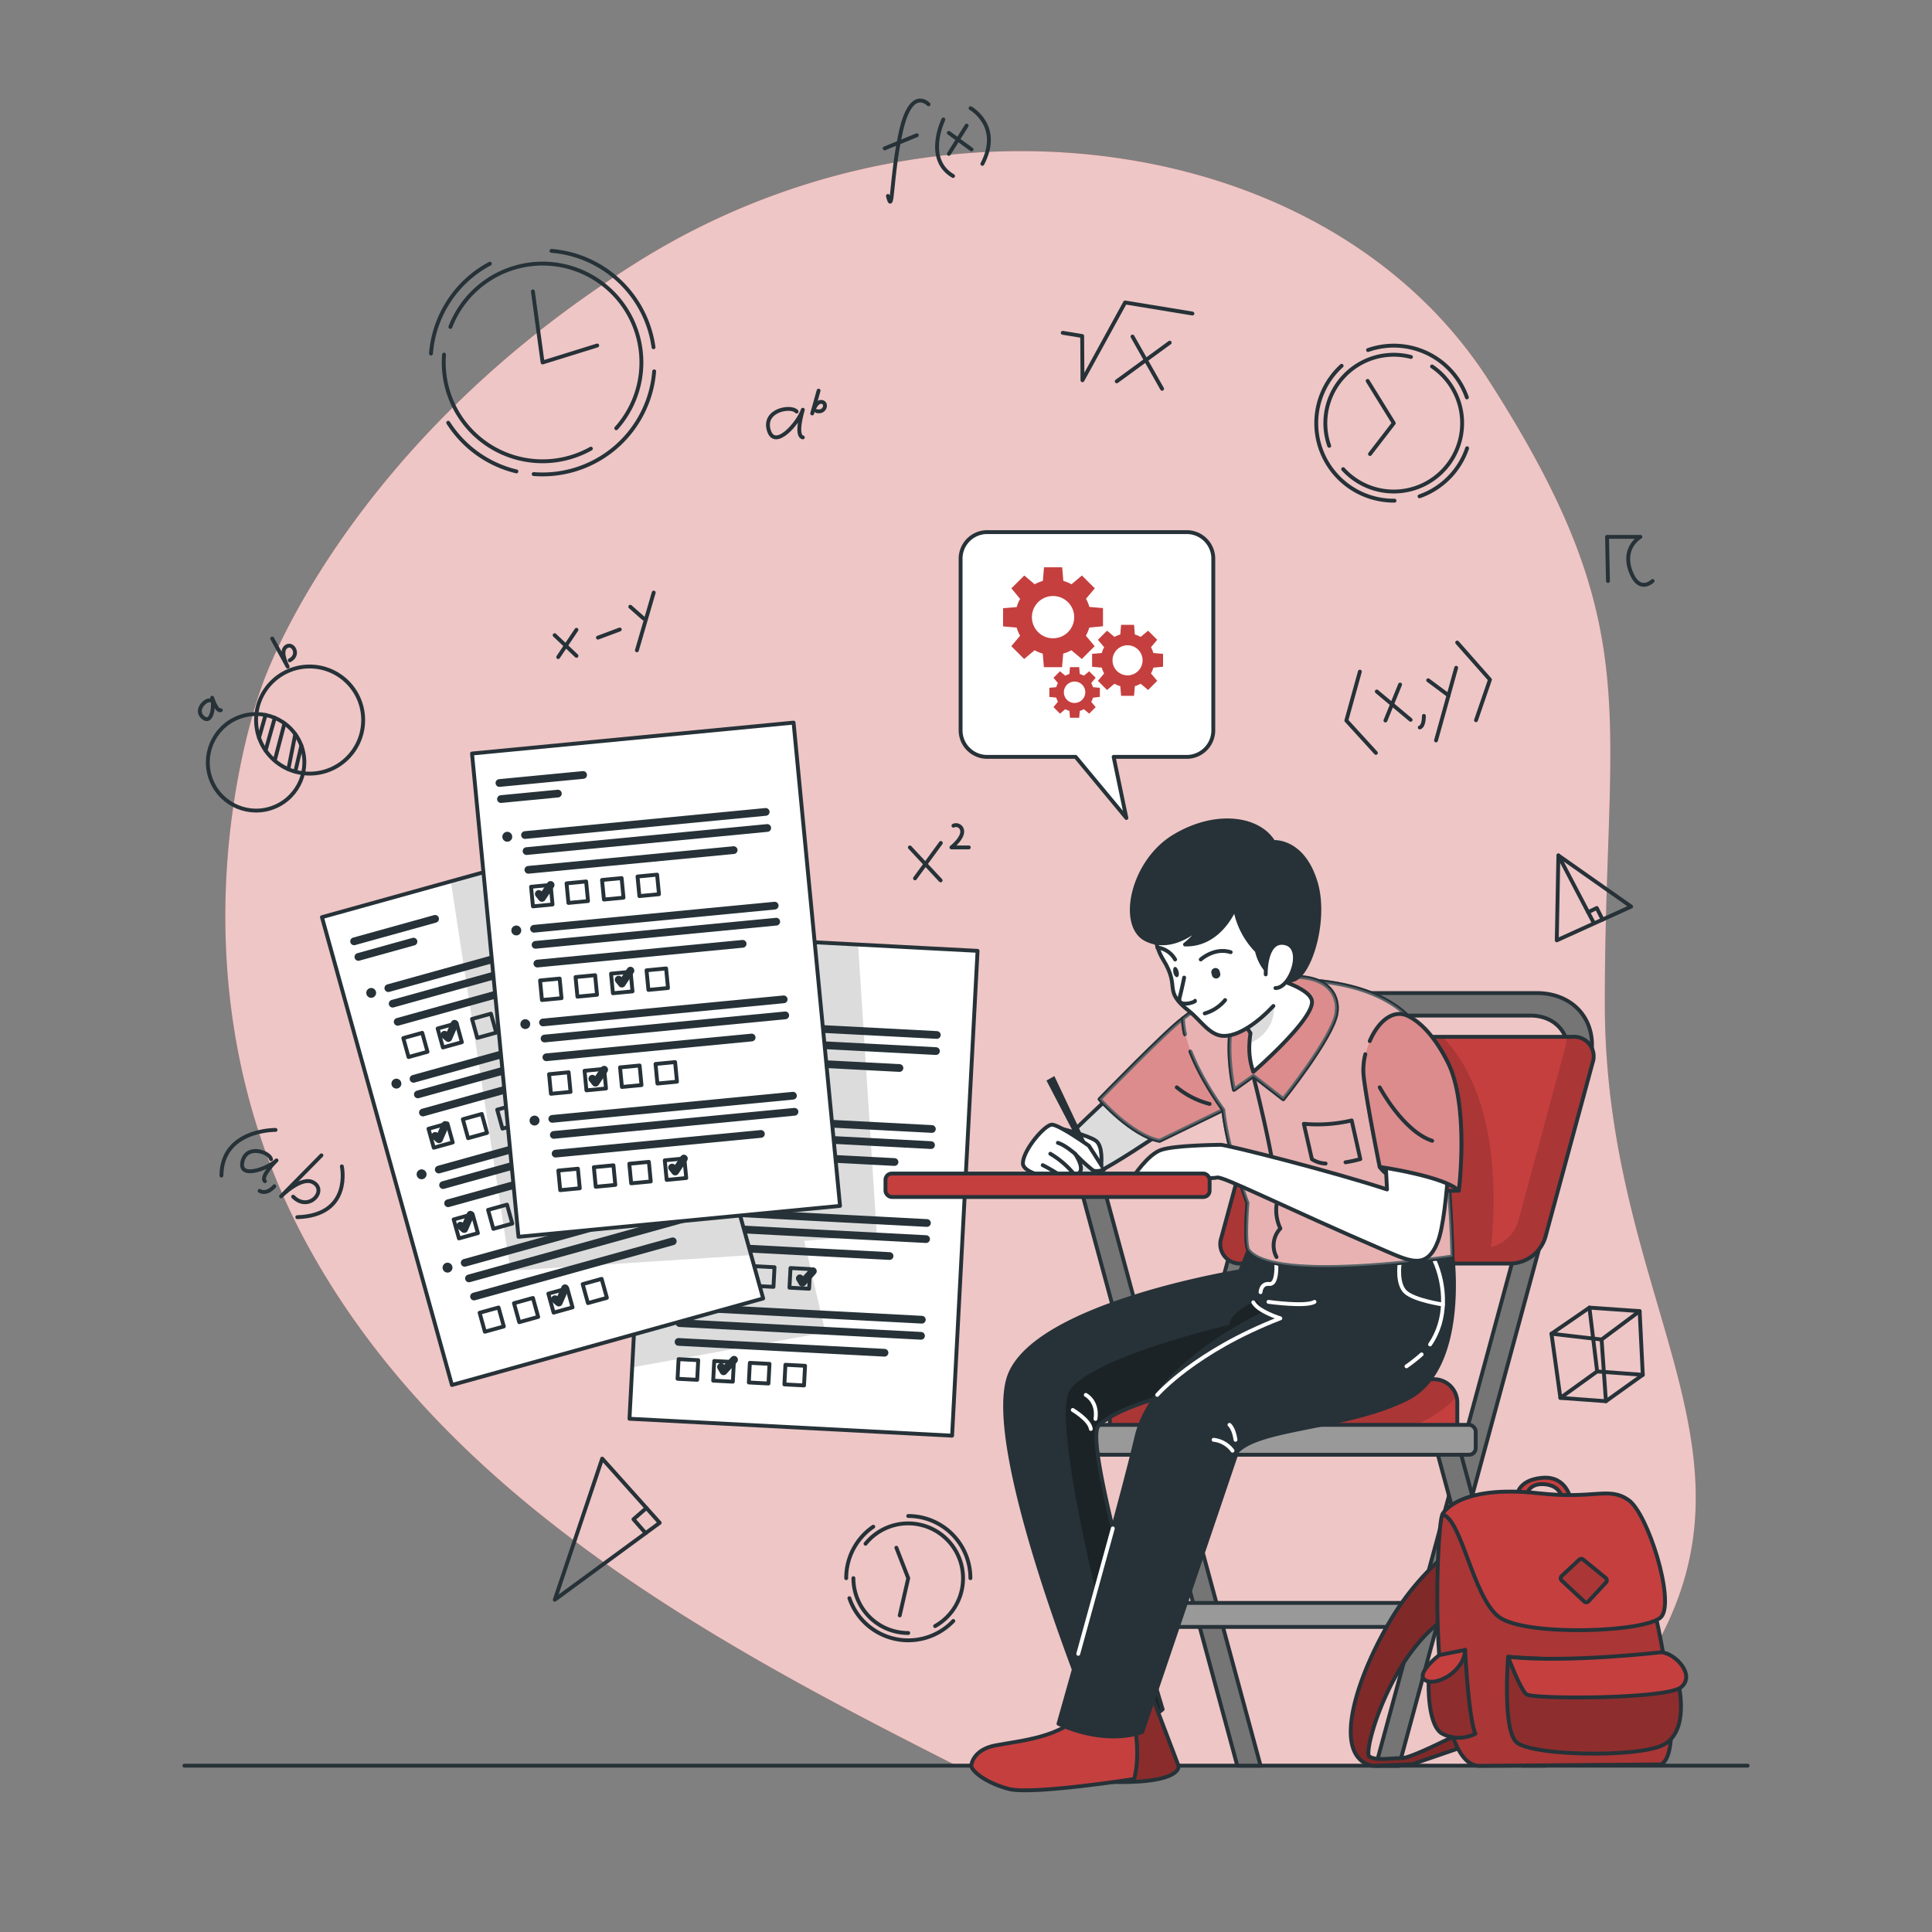 <svg xmlns="http://www.w3.org/2000/svg" xmlns:xlink="http://www.w3.org/1999/xlink" id="layer-1" viewBox="0 0 500 500"><rect x="0" y="0" width="500" height="500" fill="#808080" stroke="none"/><defs><clipPath id="freepik--clip-path--inject-23"><polygon points="252.99 246.08 246.4 371.55 162.91 367.17 163.61 353.87 169.5 241.69 222.07 244.45 252.99 246.08" style="fill:none"></polygon></clipPath><clipPath id="freepik--clip-path-2--inject-23"><polygon points="197.51 336.04 116.96 358.43 83.32 237.36 116.67 228.09 163.87 214.98 194.39 324.82 197.51 336.04" style="fill:none"></polygon></clipPath><clipPath id="freepik--clip-path-3--inject-23"><path d="M412.16,275.05l-12.24,45.18A9.63,9.63,0,0,1,391.1,327H321.26a5.06,5.06,0,0,1-5.16-6.75l12.25-45.18a9.64,9.64,0,0,1,8.82-6.75H407a5.08,5.08,0,0,1,5.43,4.71A5.15,5.15,0,0,1,412.16,275.05Z" style="fill:none"></path></clipPath><clipPath id="freepik--clip-path-4--inject-23"><path d="M377.15,363v8.24H287.23V363a6.06,6.06,0,0,1,6.06-6.06h77.79a6.05,6.05,0,0,1,6.07,6.06Z" style="fill:none"></path></clipPath><clipPath id="freepik--clip-path-5--inject-23"><path d="M284.31,369c-4.31,4.39,16.58,73.37,16.58,73.37-2.28,2-5.64,2.92-8.82,3.34a40.55,40.55,0,0,1-8.81.13s-29.94-72.62-21.7-90.64S320.93,329,320.93,329l2.18-5.4,26.45-3.72,4.37,32.39s-4.34.42-10.87,1.26C325.55,355.75,292.23,361,284.31,369Z" style="fill:none"></path></clipPath><clipPath id="freepik--clip-path-6--inject-23"><path d="M269.51,303.71c-4.39-.75,26.86-28.15,26.86-28.15l15.07,10.14s-25.64,18.06-29.67,18.55S269.51,303.71,269.51,303.71Z" style="fill:none"></path></clipPath><clipPath id="freepik--clip-path-7--inject-23"><path d="M296.67,435.09,305,457s1.38,5.63-23.74,3.85l-13.84-1.18Z" style="fill:none"></path></clipPath><clipPath id="freepik--clip-path-8--inject-23"><path d="M324.36,277.39a18.39,18.39,0,0,1-1-7.43,21.83,21.83,0,0,1,.27-2.55l-1.69-2.68-2.17-3.45,2.51-10s16,3.08,17.2,7.54S324.36,277.39,324.36,277.39Z" style="fill:none"></path></clipPath><clipPath id="freepik--clip-path-9--inject-23"><path d="M381.24,397a68.31,68.31,0,0,0-21.19,22c-8.81,14.7-15.79,35.38-4.95,38l10.31-.39,19.84-6.81-2.08-4S365.8,455,362.83,455s-6.84.74-8.47-.45,5.71-27.92,21.42-36.83S381.24,397,381.24,397Z" style="fill:none"></path></clipPath><clipPath id="freepik--clip-path-10--inject-23"><path d="M382.87,457c-13.81,0-11.19-61.93-9.6-65s41.66-4.6,45.61-3.3,19.79,63,11.05,67.93Z" style="fill:none"></path></clipPath><clipPath id="freepik--clip-path-11--inject-23"><path d="M409.69,403.58l5.88,4.8a.8.8,0,0,1,.09,1.13h0l-4.58,4.94a.78.78,0,0,1-1.1,0h0L404.13,409a.79.79,0,0,1,0-1.1l0,0,4.53-4.21A.78.78,0,0,1,409.69,403.58Z" style="fill:none"></path></clipPath><clipPath id="freepik--clip-path-12--inject-23"><path d="M390.3,428.79s26.58,2.19,39.63-1.19a11.21,11.21,0,0,1,3.73,5.35c1.19,3.56,3.67,15.74-3.73,18.86s-34,2.52-37.55-1S390.3,428.79,390.3,428.79Z" style="fill:none"></path></clipPath><clipPath id="freepik--clip-path-13--inject-23"><path d="M379.16,427s.89,17.67,2.67,21.68a9.25,9.25,0,0,1-8.56,0c-4.5-2.38-3.76-17.6-2.87-17.56S379.16,427,379.16,427Z" style="fill:none"></path></clipPath></defs><g id="freepik--background-simple--inject-23"><path d="M415.33,259.88c-.05-76.49,11.45-96.74-30-161.36s-143.06-78.93-219.9-31-97.5,109.57-97.5,109.57-27.88,72,11.3,144.5c35.83,66.32,106.39,104,167.59,135H403.31a110.3,110.3,0,0,0,23.92-28.3C459.1,374.66,415.39,336.37,415.33,259.88Z" style="fill:#C53F3F"></path><path d="M415.33,259.88c-.05-76.49,11.45-96.74-30-161.36s-143.06-78.93-219.9-31-97.5,109.57-97.5,109.57-27.88,72,11.3,144.5c35.83,66.32,106.39,104,167.59,135H403.31a110.3,110.3,0,0,0,23.92-28.3C459.1,374.66,415.39,336.37,415.33,259.88Z" style="fill:#fff;opacity:0.7;isolation:isolate"></path></g><g id="freepik--Clocks--inject-23"><path d="M229.79,50.72c1.35,5.35.69-4.5,3.34-16.56S240.31,27,240.31,27" style="fill:none;stroke:#263238;stroke-linecap:round;stroke-linejoin:round"></path><line x1="228.96" y1="38.4" x2="237.27" y2="35" style="fill:none;stroke:#263238;stroke-linecap:round;stroke-linejoin:round"></line><path d="M244.14,30.92s-5,10.26,2.51,14.63" style="fill:none;stroke:#263238;stroke-linecap:round;stroke-linejoin:round"></path><path d="M251.18,28s8.19,4.55,3.06,14.41" style="fill:none;stroke:#263238;stroke-linecap:round;stroke-linejoin:round"></path><line x1="245.56" y1="34.39" x2="251.43" y2="38.68" style="fill:none;stroke:#263238;stroke-linecap:round;stroke-linejoin:round"></line><line x1="250.17" y1="32.51" x2="245.57" y2="39.82" style="fill:none;stroke:#263238;stroke-linecap:round;stroke-linejoin:round"></line><path d="M71.31,292.42s-13.93-.2-14,11.82" style="fill:none;stroke:#263238;stroke-linecap:round;stroke-linejoin:round"></path><path d="M70.15,300c-.29-1.77-6.35-4-7.4.62s6.48,1.85,8.81-.31c0,0-4.32,4.2-3,5.38" style="fill:none;stroke:#263238;stroke-linecap:round;stroke-linejoin:round"></path><path d="M71,307s-1.83,2.29-3.81,1.2" style="fill:none;stroke:#263238;stroke-linecap:round;stroke-linejoin:round"></path><path d="M83.19,299,72.74,309.61S78,304.28,81.05,306c3.8,2.08-1.13,7.78-5.19,3.7" style="fill:none;stroke:#263238;stroke-linecap:round;stroke-linejoin:round"></path><path d="M88.47,301.86S91.24,314.55,76.94,315" style="fill:none;stroke:#263238;stroke-linecap:round;stroke-linejoin:round"></path><polyline points="275.03 86.13 280.07 86.96 280.14 98.41 291.18 78.28 308.6 81.14" style="fill:none;stroke:#263238;stroke-linecap:round;stroke-linejoin:round"></polyline><line x1="293.09" y1="87.1" x2="300.75" y2="100.62" style="fill:none;stroke:#263238;stroke-linecap:round;stroke-linejoin:round"></line><line x1="302.72" y1="88.68" x2="289.01" y2="98.69" style="fill:none;stroke:#263238;stroke-linecap:round;stroke-linejoin:round"></line><path d="M206.16,106.51c-1.29-1.64-8.72-.47-7.21,4.79s7.65-1.75,8.82-5.26c0,0-2.05,6.71,0,7.16" style="fill:none;stroke:#263238;stroke-linecap:round;stroke-linejoin:round"></path><path d="M211.85,101.1l-1.66,5.9s.83-3,2.29-3c1.79,0,1.14,3-1.15,2.38" style="fill:none;stroke:#263238;stroke-linecap:round;stroke-linejoin:round"></path><polyline points="351.93 173.82 348.43 186.47 356.08 194.85" style="fill:none;stroke:#263238;stroke-linecap:round;stroke-linejoin:round"></polyline><line x1="356.31" y1="178.96" x2="365.07" y2="186.29" style="fill:none;stroke:#263238;stroke-linecap:round;stroke-linejoin:round"></line><line x1="362.34" y1="177.16" x2="358.55" y2="186.47" style="fill:none;stroke:#263238;stroke-linecap:round;stroke-linejoin:round"></line><path d="M368.5,185.27s.08,2.64-1.06,3" style="fill:none;stroke:#263238;stroke-linecap:round;stroke-linejoin:round"></path><line x1="369.61" y1="176.05" x2="374.9" y2="179.98" style="fill:none;stroke:#263238;stroke-linecap:round;stroke-linejoin:round"></line><line x1="376.86" y1="172.82" x2="371.64" y2="191.62" style="fill:none;stroke:#263238;stroke-linecap:round;stroke-linejoin:round"></line><polyline points="377.12 166.29 385.6 175.89 381.99 186.39" style="fill:none;stroke:#263238;stroke-linecap:round;stroke-linejoin:round"></polyline><polygon points="143.58 414.01 155.85 377.49 170.73 394.1 143.58 414.01" style="fill:none;stroke:#263238;stroke-linecap:round;stroke-linejoin:round"></polygon><polyline points="167.08 396.77 163.94 393.18 167.29 390.28" style="fill:none;stroke:#263238;stroke-linecap:round;stroke-linejoin:round"></polyline><circle cx="66.28" cy="197.29" r="12.49" transform="translate(-70.46 40.38) rotate(-22.5)" style="fill:none;stroke:#263238;stroke-linecap:round;stroke-linejoin:round"></circle><circle cx="80.13" cy="186.35" r="13.86" style="fill:none;stroke:#263238;stroke-linecap:round;stroke-linejoin:round"></circle><line x1="68.73" y1="185.04" x2="67.04" y2="190.91" style="fill:none;stroke:#263238;stroke-linecap:round;stroke-linejoin:round"></line><line x1="71.12" y1="185.77" x2="68.73" y2="194.23" style="fill:none;stroke:#263238;stroke-linecap:round;stroke-linejoin:round"></line><line x1="73.63" y1="187.19" x2="71.12" y2="196.76" style="fill:none;stroke:#263238;stroke-linecap:round;stroke-linejoin:round"></line><line x1="76.42" y1="190" x2="74.63" y2="199.08" style="fill:none;stroke:#263238;stroke-linecap:round;stroke-linejoin:round"></line><line x1="77.99" y1="192.96" x2="76.42" y2="199.71" style="fill:none;stroke:#263238;stroke-linecap:round;stroke-linejoin:round"></line><path d="M54.33,181.28c-1.09-.33-4.08,2.51-1.76,4.42s2.91-3.18,2.34-5.13c0,0,1.17,3.67,2.23,3.23" style="fill:none;stroke:#263238;stroke-linecap:round;stroke-linejoin:round"></path><path d="M70.45,165.25l4,7.28s-2-3.64-.59-5c1.72-1.68,4,1.87,1.12,3.36" style="fill:none;stroke:#263238;stroke-linecap:round;stroke-linejoin:round"></path><line x1="143.54" y1="164.38" x2="149.19" y2="169.73" style="fill:none;stroke:#263238;stroke-linecap:round;stroke-linejoin:round"></line><line x1="149.19" y1="162.99" x2="144.46" y2="170.05" style="fill:none;stroke:#263238;stroke-linecap:round;stroke-linejoin:round"></line><line x1="154.75" y1="165.02" x2="160.4" y2="162.91" style="fill:none;stroke:#263238;stroke-linecap:round;stroke-linejoin:round"></line><line x1="163.11" y1="157.02" x2="166.55" y2="160.06" style="fill:none;stroke:#263238;stroke-linecap:round;stroke-linejoin:round"></line><line x1="169.18" y1="153.36" x2="164.83" y2="168.3" style="fill:none;stroke:#263238;stroke-linecap:round;stroke-linejoin:round"></line><path d="M416.14,150.36l-.24-11.42h8.63s-4.78,2.64-2.58,8.78,5.74,2.64,5.74,2.64" style="fill:none;stroke:#263238;stroke-linecap:round;stroke-linejoin:round"></path><polygon points="401.52 345.17 411.34 338.41 424.34 339.32 425.15 355.8 415.61 362.63 403.83 361.77 401.52 345.17" style="fill:none;stroke:#263238;stroke-linecap:round;stroke-linejoin:round"></polygon><polyline points="403.83 361.77 413.33 354.93 425.15 355.8" style="fill:none;stroke:#263238;stroke-linecap:round;stroke-linejoin:round"></polyline><line x1="413.34" y1="354.93" x2="411.34" y2="338.41" style="fill:none;stroke:#263238;stroke-linecap:round;stroke-linejoin:round"></line><polyline points="401.52 345.17 414.49 346.67 424.34 339.32" style="fill:none;stroke:#263238;stroke-linecap:round;stroke-linejoin:round"></polyline><line x1="414.49" y1="346.67" x2="415.61" y2="362.63" style="fill:none;stroke:#263238;stroke-linecap:round;stroke-linejoin:round"></line><polygon points="403.31 221.39 402.89 243.36 422.14 234.62 403.31 221.39" style="fill:none;stroke:#263238;stroke-linecap:round;stroke-linejoin:round"></polygon><line x1="403.31" y1="221.39" x2="412.48" y2="238.88" style="fill:none;stroke:#263238;stroke-linecap:round;stroke-linejoin:round"></line><polyline points="411.01 236.07 413.24 234.99 414.74 237.98" style="fill:none;stroke:#263238;stroke-linecap:round;stroke-linejoin:round"></polyline><line x1="235.47" y1="219.31" x2="243.43" y2="227.84" style="fill:none;stroke:#263238;stroke-linecap:round;stroke-linejoin:round"></line><line x1="243.49" y1="218.16" x2="236.8" y2="227.32" style="fill:none;stroke:#263238;stroke-linecap:round;stroke-linejoin:round"></line><path d="M246.75,213.69a1.59,1.59,0,0,1,2.11.77,1.64,1.64,0,0,1,.13.43c.39,1.92-2.76,4.42-2.76,4.42h4.49" style="fill:none;stroke:#263238;stroke-linecap:round;stroke-linejoin:round"></path><path d="M111.54,91.5a28.92,28.92,0,0,1,15.24-23.26" style="fill:none;stroke:#263238;stroke-linecap:round;stroke-linejoin:round"></path><path d="M133.65,122A28.92,28.92,0,0,1,116,109.41" style="fill:none;stroke:#263238;stroke-linecap:round;stroke-linejoin:round"></path><path d="M169.3,96.11a29,29,0,0,1-31.19,26.58" style="fill:none;stroke:#263238;stroke-linecap:round;stroke-linejoin:round"></path><path d="M142.72,64.93a29,29,0,0,1,26.41,24.94" style="fill:none;stroke:#263238;stroke-linecap:round;stroke-linejoin:round"></path><path d="M152.92,116.11a25.57,25.57,0,0,1-38-24.34" style="fill:none;stroke:#263238;stroke-linecap:round;stroke-linejoin:round"></path><path d="M116.56,84.61a25.57,25.57,0,1,1,42.93,26.22" style="fill:none;stroke:#263238;stroke-linecap:round;stroke-linejoin:round"></path><polyline points="137.91 75.41 140.42 93.81 154.56 89.41" style="fill:none;stroke:#263238;stroke-linecap:round;stroke-linejoin:round"></polyline><path d="M360.9,129.57a20.06,20.06,0,0,1-13.69-34.9" style="fill:none;stroke:#263238;stroke-linecap:round;stroke-linejoin:round"></path><path d="M379.69,116a20,20,0,0,1-12.32,12.45" style="fill:none;stroke:#263238;stroke-linecap:round;stroke-linejoin:round"></path><path d="M354.05,90.59a20.06,20.06,0,0,1,25.58,12.26" style="fill:none;stroke:#263238;stroke-linecap:round;stroke-linejoin:round"></path><path d="M370.61,94.84a17.7,17.7,0,1,1-23,26.58" style="fill:none;stroke:#263238;stroke-linecap:round;stroke-linejoin:round"></path><path d="M344,115.38a17.7,17.7,0,0,1,21.15-23" style="fill:none;stroke:#263238;stroke-linecap:round;stroke-linejoin:round"></path><polyline points="353.95 98.58 360.71 109.51 354.55 117.5" style="fill:none;stroke:#263238;stroke-linecap:round;stroke-linejoin:round"></polyline><path d="M219,408.43a16.06,16.06,0,0,1,7-13.32" style="fill:none;stroke:#263238;stroke-linecap:round;stroke-linejoin:round"></path><path d="M246.71,419.51a16.09,16.09,0,0,1-26.89-5.9" style="fill:none;stroke:#263238;stroke-linecap:round;stroke-linejoin:round"></path><path d="M235.05,392.34a16.09,16.09,0,0,1,16.09,16.09" style="fill:none;stroke:#263238;stroke-linecap:round;stroke-linejoin:round"></path><path d="M235.05,422.62a14.19,14.19,0,0,1-14.19-14.19h0" style="fill:none;stroke:#263238;stroke-linecap:round;stroke-linejoin:round"></path><path d="M224,399.52a14.2,14.2,0,1,1,18,21.31" style="fill:none;stroke:#263238;stroke-linecap:round;stroke-linejoin:round"></path><polyline points="232.85 418.07 235.05 408.43 231.98 400.55" style="fill:none;stroke:#263238;stroke-linecap:round;stroke-linejoin:round"></polyline><line x1="47.71" y1="456.95" x2="452.29" y2="456.95" style="fill:none;stroke:#263238;stroke-linecap:round;stroke-linejoin:round"></line></g><g id="freepik--exam-sheets--inject-23"><polygon points="252.99 246.08 246.4 371.55 162.91 367.17 163.61 353.87 169.5 241.69 222.07 244.45 252.99 246.08" style="fill:#fff"></polygon><g style="clip-path:url(#freepik--clip-path--inject-23)"><polygon points="226.93 319.59 208.12 321.14 213.61 344.83 163.61 353.87 169.5 241.69 222.07 244.45 226.93 319.59" style="fill-opacity:0.7;opacity:0.2;isolation:isolate"></polygon></g><polygon points="252.99 246.08 246.4 371.55 162.91 367.17 163.61 353.87 169.5 241.69 222.07 244.45 252.99 246.08" style="fill:none;stroke:#263238;stroke-linecap:round;stroke-linejoin:round"></polygon><line x1="175.39" y1="250.27" x2="197.12" y2="251.41" style="fill:none;stroke:#263238;stroke-linecap:round;stroke-linejoin:round;stroke-width:2px"></line><line x1="175.17" y1="254.44" x2="189.95" y2="255.22" style="fill:none;stroke:#263238;stroke-linecap:round;stroke-linejoin:round;stroke-width:2px"></line><line x1="179.95" y1="264.57" x2="242.45" y2="267.85" style="fill:none;stroke:#263238;stroke-linecap:round;stroke-linejoin:round;stroke-width:2px"></line><line x1="179.73" y1="268.74" x2="242.23" y2="272.02" style="fill:none;stroke:#263238;stroke-linecap:round;stroke-linejoin:round;stroke-width:2px"></line><line x1="179.48" y1="273.61" x2="232.78" y2="276.4" style="fill:none;stroke:#263238;stroke-linecap:round;stroke-linejoin:round;stroke-width:2px"></line><rect x="179.36" y="278.19" width="5.09" height="5.09" transform="translate(-107.99 447.64) rotate(-86.99)" style="fill:none;stroke:#263238;stroke-linecap:round;stroke-linejoin:round"></rect><rect x="188.58" y="278.67" width="5.09" height="5.09" transform="translate(-99.74 457.31) rotate(-86.99)" style="fill:none;stroke:#263238;stroke-linecap:round;stroke-linejoin:round"></rect><rect x="197.78" y="279.16" width="5.09" height="5.09" transform="translate(-91.51 466.96) rotate(-86.99)" style="fill:none;stroke:#263238;stroke-linecap:round;stroke-linejoin:round"></rect><rect x="206.99" y="279.64" width="5.09" height="5.09" transform="translate(-83.26 476.62) rotate(-86.99)" style="fill:none;stroke:#263238;stroke-linecap:round;stroke-linejoin:round"></rect><path d="M176.62,264.39a1.26,1.26,0,0,1-1.31,1.21h0a1.27,1.27,0,1,1,.13-2.54,1.26,1.26,0,0,1,1.2,1.32Z" style="fill:#263238"></path><line x1="178.67" y1="288.9" x2="241.17" y2="292.18" style="fill:none;stroke:#263238;stroke-linecap:round;stroke-linejoin:round;stroke-width:2px"></line><line x1="178.45" y1="293.07" x2="240.95" y2="296.35" style="fill:none;stroke:#263238;stroke-linecap:round;stroke-linejoin:round;stroke-width:2px"></line><line x1="178.2" y1="297.94" x2="231.5" y2="300.73" style="fill:none;stroke:#263238;stroke-linecap:round;stroke-linejoin:round;stroke-width:2px"></line><rect x="178.08" y="302.52" width="5.09" height="5.09" transform="translate(-133.51 469.43) rotate(-86.99)" style="fill:none;stroke:#263238;stroke-linecap:round;stroke-linejoin:round"></rect><rect x="187.29" y="303" width="5.09" height="5.09" transform="translate(-125.25 479.08) rotate(-86.99)" style="fill:none;stroke:#263238;stroke-linecap:round;stroke-linejoin:round"></rect><rect x="196.5" y="303.49" width="5.09" height="5.09" transform="translate(-117.02 488.73) rotate(-86.99)" style="fill:none;stroke:#263238;stroke-linecap:round;stroke-linejoin:round"></rect><rect x="205.71" y="303.97" width="5.09" height="5.09" transform="translate(-108.78 498.39) rotate(-86.99)" style="fill:none;stroke:#263238;stroke-linecap:round;stroke-linejoin:round"></rect><path d="M175.35,288.72a1.27,1.27,0,0,1-1.33,1.21h0a1.28,1.28,0,1,1,1.34-1.22Z" style="fill:#263238"></path><line x1="177.4" y1="313.23" x2="239.89" y2="316.51" style="fill:none;stroke:#263238;stroke-linecap:round;stroke-linejoin:round;stroke-width:2px"></line><line x1="177.18" y1="317.4" x2="239.67" y2="320.68" style="fill:none;stroke:#263238;stroke-linecap:round;stroke-linejoin:round;stroke-width:2px"></line><line x1="176.92" y1="322.26" x2="230.22" y2="325.06" style="fill:none;stroke:#263238;stroke-linecap:round;stroke-linejoin:round;stroke-width:2px"></line><rect x="176.81" y="326.84" width="5.09" height="5.09" transform="translate(-159 491.2) rotate(-86.99)" style="fill:none;stroke:#263238;stroke-linecap:round;stroke-linejoin:round"></rect><rect x="187.1" y="327.31" width="5.1" height="5.1" transform="translate(-149.26 502.8) rotate(-87.14)" style="fill:none;stroke:#263238;stroke-linecap:round;stroke-linejoin:round;stroke-width:1.001px"></rect><rect x="195.22" y="327.82" width="5.09" height="5.09" transform="translate(-142.53 510.51) rotate(-86.99)" style="fill:none;stroke:#263238;stroke-linecap:round;stroke-linejoin:round"></rect><rect x="204.44" y="328.29" width="5.09" height="5.09" transform="translate(-134.26 520.17) rotate(-86.99)" style="fill:none;stroke:#263238;stroke-linecap:round;stroke-linejoin:round"></rect><path d="M174.07,313.05a1.27,1.27,0,0,1-1.33,1.21h0a1.28,1.28,0,1,1,0-2.56h.18a1.27,1.27,0,0,1,1.21,1.33Z" style="fill:#263238"></path><line x1="176.08" y1="338.25" x2="238.57" y2="341.54" style="fill:none;stroke:#263238;stroke-linecap:round;stroke-linejoin:round;stroke-width:2px"></line><line x1="175.86" y1="342.42" x2="238.36" y2="345.71" style="fill:none;stroke:#263238;stroke-linecap:round;stroke-linejoin:round;stroke-width:2px"></line><line x1="175.61" y1="347.29" x2="228.91" y2="350.09" style="fill:none;stroke:#263238;stroke-linecap:round;stroke-linejoin:round;stroke-width:2px"></line><rect x="175.47" y="351.87" width="5.09" height="5.09" transform="translate(-185.25 513.58) rotate(-86.99)" style="fill:none;stroke:#263238;stroke-linecap:round;stroke-linejoin:round"></rect><rect x="184.71" y="352.35" width="5.09" height="5.09" transform="translate(-176.99 523.26) rotate(-86.99)" style="fill:none;stroke:#263238;stroke-linecap:round;stroke-linejoin:round"></rect><rect x="193.92" y="352.84" width="5.09" height="5.09" transform="translate(-168.74 532.91) rotate(-86.99)" style="fill:none;stroke:#263238;stroke-linecap:round;stroke-linejoin:round"></rect><rect x="203.13" y="353.33" width="5.09" height="5.09" transform="translate(-160.51 542.58) rotate(-86.99)" style="fill:none;stroke:#263238;stroke-linecap:round;stroke-linejoin:round"></rect><path d="M172.75,338.08a1.27,1.27,0,1,1-1.2-1.34,1.27,1.27,0,0,1,1.2,1.34Z" style="fill:#263238"></path><polyline points="181.23 280.17 181.89 281.31 184.6 278.32" style="fill:none;stroke:#263238;stroke-linecap:round;stroke-linejoin:round;stroke-width:2px"></polyline><polyline points="198.39 305.16 199.05 306.3 201.76 303.31" style="fill:none;stroke:#263238;stroke-linecap:round;stroke-linejoin:round;stroke-width:2px"></polyline><polyline points="207 330.84 207.66 331.98 210.37 328.98" style="fill:none;stroke:#263238;stroke-linecap:round;stroke-linejoin:round;stroke-width:2px"></polyline><polyline points="186.6 353.76 187.26 354.89 189.97 351.9" style="fill:none;stroke:#263238;stroke-linecap:round;stroke-linejoin:round;stroke-width:2px"></polyline><polygon points="197.51 336.04 116.96 358.43 83.32 237.36 116.67 228.09 163.87 214.98 194.39 324.82 197.51 336.04" style="fill:#fff"></polygon><g style="clip-path:url(#freepik--clip-path-2--inject-23)"><polygon points="194.39 324.82 132.11 328.85 116.67 228.09 163.87 214.98 194.39 324.82" style="fill-opacity:0.7;opacity:0.2;isolation:isolate"></polygon></g><polygon points="197.51 336.04 116.96 358.43 83.32 237.36 116.67 228.09 163.87 214.98 194.39 324.82 197.51 336.04" style="fill:none;stroke:#263238;stroke-linecap:round;stroke-linejoin:round"></polygon><line x1="91.64" y1="243.62" x2="112.6" y2="237.8" style="fill:none;stroke:#263238;stroke-linecap:round;stroke-linejoin:round;stroke-width:2px"></line><line x1="92.75" y1="247.65" x2="107.01" y2="243.69" style="fill:none;stroke:#263238;stroke-linecap:round;stroke-linejoin:round;stroke-width:2px"></line><line x1="100.5" y1="255.73" x2="160.8" y2="238.98" style="fill:none;stroke:#263238;stroke-linecap:round;stroke-linejoin:round;stroke-width:2px"></line><line x1="101.62" y1="259.75" x2="161.92" y2="243" style="fill:none;stroke:#263238;stroke-linecap:round;stroke-linejoin:round;stroke-width:2px"></line><line x1="102.92" y1="264.45" x2="154.35" y2="250.16" style="fill:none;stroke:#263238;stroke-linecap:round;stroke-linejoin:round;stroke-width:2px"></line><rect x="104.96" y="267.88" width="5.09" height="5.09" transform="translate(-68.48 38.66) rotate(-15.53)" style="fill:none;stroke:#263238;stroke-linecap:round;stroke-linejoin:round"></rect><rect x="113.85" y="265.4" width="5.09" height="5.09" transform="translate(-67.49 40.95) rotate(-15.53)" style="fill:none;stroke:#263238;stroke-linecap:round;stroke-linejoin:round"></rect><rect x="122.75" y="262.93" width="5.09" height="5.09" transform="translate(-66.51 43.24) rotate(-15.53)" style="fill:none;stroke:#263238;stroke-linecap:round;stroke-linejoin:round"></rect><rect x="131.62" y="260.47" width="5.09" height="5.09" transform="translate(-65.52 45.52) rotate(-15.53)" style="fill:none;stroke:#263238;stroke-linecap:round;stroke-linejoin:round"></rect><path d="M97.29,256.62a1.27,1.27,0,0,1-2.45.68,1.27,1.27,0,0,1,2.45-.68Z" style="fill:#263238"></path><line x1="107.02" y1="279.2" x2="167.32" y2="262.45" style="fill:none;stroke:#263238;stroke-linecap:round;stroke-linejoin:round;stroke-width:2px"></line><line x1="108.14" y1="283.23" x2="168.44" y2="266.47" style="fill:none;stroke:#263238;stroke-linecap:round;stroke-linejoin:round;stroke-width:2px"></line><line x1="109.45" y1="287.92" x2="160.87" y2="273.63" style="fill:none;stroke:#263238;stroke-linecap:round;stroke-linejoin:round;stroke-width:2px"></line><rect x="111.49" y="291.35" width="5.09" height="5.09" transform="translate(-74.53 41.26) rotate(-15.53)" style="fill:none;stroke:#263238;stroke-linecap:round;stroke-linejoin:round"></rect><rect x="120.37" y="288.88" width="5.09" height="5.09" transform="translate(-73.54 43.55) rotate(-15.53)" style="fill:none;stroke:#263238;stroke-linecap:round;stroke-linejoin:round"></rect><rect x="129.26" y="286.41" width="5.09" height="5.09" transform="translate(-72.55 45.84) rotate(-15.53)" style="fill:none;stroke:#263238;stroke-linecap:round;stroke-linejoin:round"></rect><rect x="138.16" y="283.93" width="5.09" height="5.09" transform="translate(-71.56 48.13) rotate(-15.53)" style="fill:none;stroke:#263238;stroke-linecap:round;stroke-linejoin:round"></rect><path d="M103.82,280.1a1.28,1.28,0,1,1-1.58-.89h0a1.27,1.27,0,0,1,1.57.88Z" style="fill:#263238"></path><line x1="113.55" y1="302.68" x2="173.84" y2="285.92" style="fill:none;stroke:#263238;stroke-linecap:round;stroke-linejoin:round;stroke-width:2px"></line><line x1="114.67" y1="306.7" x2="174.96" y2="289.95" style="fill:none;stroke:#263238;stroke-linecap:round;stroke-linejoin:round;stroke-width:2px"></line><line x1="115.97" y1="311.4" x2="167.4" y2="297.11" style="fill:none;stroke:#263238;stroke-linecap:round;stroke-linejoin:round;stroke-width:2px"></line><rect x="118" y="314.82" width="5.09" height="5.09" transform="translate(-80.57 43.86) rotate(-15.53)" style="fill:none;stroke:#263238;stroke-linecap:round;stroke-linejoin:round"></rect><rect x="126.9" y="312.35" width="5.09" height="5.09" transform="translate(-79.58 46.15) rotate(-15.53)" style="fill:none;stroke:#263238;stroke-linecap:round;stroke-linejoin:round"></rect><rect x="135.78" y="309.88" width="5.09" height="5.09" transform="translate(-78.6 48.44) rotate(-15.53)" style="fill:none;stroke:#263238;stroke-linecap:round;stroke-linejoin:round"></rect><rect x="144.67" y="307.41" width="5.09" height="5.09" transform="translate(-77.61 50.73) rotate(-15.53)" style="fill:none;stroke:#263238;stroke-linecap:round;stroke-linejoin:round"></rect><path d="M110.34,303.57a1.28,1.28,0,1,1-1.58-.89h0a1.27,1.27,0,0,1,1.57.88Z" style="fill:#263238"></path><line x1="120.26" y1="326.82" x2="180.55" y2="310.07" style="fill:none;stroke:#263238;stroke-linecap:round;stroke-linejoin:round;stroke-width:2px"></line><line x1="121.37" y1="330.85" x2="181.67" y2="314.09" style="fill:none;stroke:#263238;stroke-linecap:round;stroke-linejoin:round;stroke-width:2px"></line><line x1="122.68" y1="335.54" x2="174.11" y2="321.25" style="fill:none;stroke:#263238;stroke-linecap:round;stroke-linejoin:round;stroke-width:2px"></line><rect x="124.71" y="338.97" width="5.09" height="5.09" transform="translate(-86.79 46.54) rotate(-15.53)" style="fill:none;stroke:#263238;stroke-linecap:round;stroke-linejoin:round"></rect><rect x="133.61" y="336.5" width="5.09" height="5.09" transform="translate(-85.81 48.83) rotate(-15.53)" style="fill:none;stroke:#263238;stroke-linecap:round;stroke-linejoin:round"></rect><rect x="142.5" y="334.03" width="5.09" height="5.09" transform="translate(-84.82 51.12) rotate(-15.53)" style="fill:none;stroke:#263238;stroke-linecap:round;stroke-linejoin:round"></rect><rect x="151.38" y="331.56" width="5.09" height="5.09" transform="translate(-83.83 53.41) rotate(-15.53)" style="fill:none;stroke:#263238;stroke-linecap:round;stroke-linejoin:round"></rect><path d="M117.05,327.71a1.28,1.28,0,0,1-2.46.71,1.29,1.29,0,0,1,.88-1.59h0a1.28,1.28,0,0,1,1.57.87Z" style="fill:#263238"></path><polyline points="115.04 267.78 116.03 268.65 117.65 264.95" style="fill:none;stroke:#263238;stroke-linecap:round;stroke-linejoin:round;stroke-width:2px"></polyline><polyline points="112.63 293.97 113.62 294.84 115.23 291.14" style="fill:none;stroke:#263238;stroke-linecap:round;stroke-linejoin:round;stroke-width:2px"></polyline><polyline points="119.15 317.2 120.14 318.07 121.75 314.37" style="fill:none;stroke:#263238;stroke-linecap:round;stroke-linejoin:round;stroke-width:2px"></polyline><polyline points="143.62 336.23 144.61 337.1 146.23 333.4" style="fill:none;stroke:#263238;stroke-linecap:round;stroke-linejoin:round;stroke-width:2px"></polyline><rect x="127.98" y="190.72" width="83.6" height="125.65" transform="translate(-23.48 17.41) rotate(-5.49)" style="fill:#fff;stroke:#263238;stroke-linecap:round;stroke-linejoin:round"></rect><line x1="129.25" y1="202.64" x2="150.91" y2="200.56" style="fill:none;stroke:#263238;stroke-linecap:round;stroke-linejoin:round;stroke-width:2px"></line><line x1="129.65" y1="206.8" x2="144.38" y2="205.38" style="fill:none;stroke:#263238;stroke-linecap:round;stroke-linejoin:round;stroke-width:2px"></line><line x1="135.87" y1="216.11" x2="198.16" y2="210.12" style="fill:none;stroke:#263238;stroke-linecap:round;stroke-linejoin:round;stroke-width:2px"></line><line x1="136.27" y1="220.26" x2="198.56" y2="214.28" style="fill:none;stroke:#263238;stroke-linecap:round;stroke-linejoin:round;stroke-width:2px"></line><line x1="136.74" y1="225.11" x2="189.87" y2="220.01" style="fill:none;stroke:#263238;stroke-linecap:round;stroke-linejoin:round;stroke-width:2px"></line><rect x="137.67" y="229.24" width="5.09" height="5.09" transform="translate(-21.53 14.48) rotate(-5.49)" style="fill:none;stroke:#263238;stroke-linecap:round;stroke-linejoin:round"></rect><rect x="146.86" y="228.36" width="5.09" height="5.09" transform="translate(-21.41 15.35) rotate(-5.49)" style="fill:none;stroke:#263238;stroke-linecap:round;stroke-linejoin:round"></rect><rect x="156.04" y="227.48" width="5.09" height="5.09" transform="translate(-21.28 16.23) rotate(-5.49)" style="fill:none;stroke:#263238;stroke-linecap:round;stroke-linejoin:round"></rect><rect x="165.22" y="226.59" width="5.09" height="5.09" transform="translate(-21.15 17.1) rotate(-5.49)" style="fill:none;stroke:#263238;stroke-linecap:round;stroke-linejoin:round"></rect><path d="M132.56,216.43a1.28,1.28,0,1,1-1.4-1.15h0a1.27,1.27,0,0,1,1.39,1.14Z" style="fill:#263238"></path><line x1="138.2" y1="240.36" x2="200.49" y2="234.38" style="fill:none;stroke:#263238;stroke-linecap:round;stroke-linejoin:round;stroke-width:2px"></line><line x1="138.6" y1="244.52" x2="200.89" y2="238.53" style="fill:none;stroke:#263238;stroke-linecap:round;stroke-linejoin:round;stroke-width:2px"></line><line x1="139.07" y1="249.37" x2="192.2" y2="244.26" style="fill:none;stroke:#263238;stroke-linecap:round;stroke-linejoin:round;stroke-width:2px"></line><rect x="140" y="253.49" width="5.09" height="5.09" transform="translate(-23.84 14.81) rotate(-5.49)" style="fill:none;stroke:#263238;stroke-linecap:round;stroke-linejoin:round"></rect><rect x="149.19" y="252.61" width="5.09" height="5.09" transform="translate(-23.72 15.69) rotate(-5.49)" style="fill:none;stroke:#263238;stroke-linecap:round;stroke-linejoin:round"></rect><rect x="158.37" y="251.73" width="5.09" height="5.09" transform="translate(-23.59 16.56) rotate(-5.49)" style="fill:none;stroke:#263238;stroke-linecap:round;stroke-linejoin:round"></rect><rect x="167.55" y="250.86" width="5.09" height="5.09" transform="translate(-23.46 17.44) rotate(-5.49)" style="fill:none;stroke:#263238;stroke-linecap:round;stroke-linejoin:round"></rect><path d="M134.89,240.68a1.28,1.28,0,1,1-1.4-1.15h0A1.28,1.28,0,0,1,134.89,240.68Z" style="fill:#263238"></path><line x1="140.53" y1="264.61" x2="202.82" y2="258.63" style="fill:none;stroke:#263238;stroke-linecap:round;stroke-linejoin:round;stroke-width:2px"></line><line x1="140.93" y1="268.77" x2="203.22" y2="262.78" style="fill:none;stroke:#263238;stroke-linecap:round;stroke-linejoin:round;stroke-width:2px"></line><line x1="141.4" y1="273.62" x2="194.53" y2="268.51" style="fill:none;stroke:#263238;stroke-linecap:round;stroke-linejoin:round;stroke-width:2px"></line><rect x="142.33" y="277.74" width="5.09" height="5.09" transform="translate(-26.15 15.15) rotate(-5.49)" style="fill:none;stroke:#263238;stroke-linecap:round;stroke-linejoin:round"></rect><rect x="151.51" y="276.86" width="5.09" height="5.09" transform="translate(-26.02 16.02) rotate(-5.49)" style="fill:none;stroke:#263238;stroke-linecap:round;stroke-linejoin:round"></rect><rect x="160.7" y="275.98" width="5.09" height="5.09" transform="translate(-25.9 16.9) rotate(-5.49)" style="fill:none;stroke:#263238;stroke-linecap:round;stroke-linejoin:round"></rect><rect x="169.88" y="275.1" width="5.09" height="5.09" transform="translate(-25.77 17.77) rotate(-5.49)" style="fill:none;stroke:#263238;stroke-linecap:round;stroke-linejoin:round"></rect><path d="M137.21,264.93a1.27,1.27,0,1,1-1.38-1.15,1.27,1.27,0,0,1,1.38,1.15Z" style="fill:#263238"></path><line x1="142.93" y1="289.56" x2="205.22" y2="283.57" style="fill:none;stroke:#263238;stroke-linecap:round;stroke-linejoin:round;stroke-width:2px"></line><line x1="143.33" y1="293.71" x2="205.62" y2="287.73" style="fill:none;stroke:#263238;stroke-linecap:round;stroke-linejoin:round;stroke-width:2px"></line><line x1="143.79" y1="298.56" x2="196.92" y2="293.46" style="fill:none;stroke:#263238;stroke-linecap:round;stroke-linejoin:round;stroke-width:2px"></line><rect x="144.73" y="302.69" width="5.09" height="5.09" transform="translate(-28.53 15.49) rotate(-5.49)" style="fill:none;stroke:#263238;stroke-linecap:round;stroke-linejoin:round"></rect><rect x="153.92" y="301.81" width="5.09" height="5.09" transform="translate(-28.4 16.37) rotate(-5.49)" style="fill:none;stroke:#263238;stroke-linecap:round;stroke-linejoin:round"></rect><rect x="163.09" y="300.92" width="5.09" height="5.09" transform="translate(-28.27 17.24) rotate(-5.49)" style="fill:none;stroke:#263238;stroke-linecap:round;stroke-linejoin:round"></rect><rect x="172.28" y="300.04" width="5.09" height="5.09" transform="translate(-28.15 18.11) rotate(-5.49)" style="fill:none;stroke:#263238;stroke-linecap:round;stroke-linejoin:round"></rect><path d="M139.61,289.87a1.28,1.28,0,1,1-1.39-1.14,1.27,1.27,0,0,1,1.39,1.14Z" style="fill:#263238"></path><polyline points="139.44 231.35 140.26 232.38 142.5 229.02" style="fill:none;stroke:#263238;stroke-linecap:round;stroke-linejoin:round;stroke-width:2px"></polyline><polyline points="160.11 253.53 160.93 254.56 163.16 251.2" style="fill:none;stroke:#263238;stroke-linecap:round;stroke-linejoin:round;stroke-width:2px"></polyline><polyline points="153.3 279.17 154.12 280.2 156.36 276.84" style="fill:none;stroke:#263238;stroke-linecap:round;stroke-linejoin:round;stroke-width:2px"></polyline><polyline points="173.93 302.16 174.75 303.19 176.99 299.83" style="fill:none;stroke:#263238;stroke-linecap:round;stroke-linejoin:round;stroke-width:2px"></polyline></g><g id="freepik--Bubble--inject-23"><path d="M307.15,137.71H255.48a6.88,6.88,0,0,0-6.88,6.88h0V189a6.88,6.88,0,0,0,6.88,6.88h22.9l13.12,15.81-3.29-15.81h18.94A6.88,6.88,0,0,0,314,189V144.59A6.88,6.88,0,0,0,307.15,137.71Z" style="fill:#fff;stroke:#263238;stroke-linecap:round;stroke-linejoin:round"></path><path d="M285.45,162.07v-4.7l-3.52-.3a10.2,10.2,0,0,0-.87-2.11l2.27-2.7L280,148.94l-2.7,2.27a9.48,9.48,0,0,0-2.11-.87l-.3-3.52h-4.7l-.3,3.52a9.48,9.48,0,0,0-2.11.87l-2.7-2.27-3.33,3.32L264,155a10,10,0,0,0-.88,2.11l-3.52.3v4.7l3.52.31a10,10,0,0,0,.88,2.11l-2.28,2.7,3.33,3.32,2.7-2.27a9.48,9.48,0,0,0,2.11.87l.3,3.52h4.7l.3-3.52a9.48,9.48,0,0,0,2.11-.87l2.7,2.27,3.33-3.32-2.27-2.7a10.2,10.2,0,0,0,.87-2.11Zm-12.91,3.12a5.47,5.47,0,1,1,5.46-5.48h0a5.45,5.45,0,0,1-5.45,5.47Z" style="fill:#C53F3F"></path><path d="M301,172.56v-3.34l-2.51-.22a6.78,6.78,0,0,0-.62-1.5l1.62-1.92-2.36-2.36-1.93,1.61a7.29,7.29,0,0,0-1.5-.62l-.21-2.5h-3.35l-.21,2.5a7.38,7.38,0,0,0-1.51.62l-1.92-1.61-2.36,2.36,1.61,1.92a6.75,6.75,0,0,0-.61,1.5l-2.51.22v3.34l2.51.22a6.75,6.75,0,0,0,.61,1.5l-1.61,1.92,2.36,2.37,1.92-1.62a6.4,6.4,0,0,0,1.51.62l.21,2.51h3.35l.21-2.51a6.33,6.33,0,0,0,1.5-.62l1.93,1.62,2.36-2.37-1.62-1.92a6.33,6.33,0,0,0,.62-1.5Zm-9.19,2.22a3.89,3.89,0,1,1,3.89-3.89,3.89,3.89,0,0,1-3.89,3.89Z" style="fill:#C53F3F"></path><path d="M284.64,180.35V178l-1.79-.16a4.73,4.73,0,0,0-.44-1.07l1.15-1.36-1.68-1.69-1.37,1.15a5.78,5.78,0,0,0-1.06-.44l-.16-1.78h-2.38l-.15,1.78a5.24,5.24,0,0,0-1.07.44l-1.37-1.15-1.68,1.69,1.15,1.36a5.24,5.24,0,0,0-.44,1.07l-1.78.16v2.37l1.78.16a5.24,5.24,0,0,0,.44,1.07L272.64,183l1.68,1.69,1.37-1.15a5.87,5.87,0,0,0,1.07.44l.15,1.78h2.38l.16-1.78a5.78,5.78,0,0,0,1.06-.44l1.37,1.15,1.68-1.69-1.15-1.36a4.73,4.73,0,0,0,.44-1.07Zm-6.54,1.58a2.77,2.77,0,1,1,2.77-2.77h0a2.77,2.77,0,0,1-2.77,2.76Z" style="fill:#C53F3F"></path></g><g id="freepik--Character--inject-23"><polygon points="279.93 308.37 320.21 456.95 326.23 456.95 285.96 308.37 279.93 308.37" style="fill:#757575;stroke:#263238;stroke-linecap:round;stroke-linejoin:round"></polygon><rect x="294.3" y="414.83" width="76.35" height="6.22" style="fill:#999;stroke:#263238;stroke-linecap:round;stroke-linejoin:round"></rect><path d="M411.38,275,362.05,457h-6l49.32-182c1.82-6.71-2.35-12.17-9.3-12.17h-42.5c-6.94,0-14.08,5.46-15.9,12.17L288.33,457h-6l49.33-182c2.69-9.93,13.21-18,23.49-18h42.51C407.91,257,414.07,265.06,411.38,275Z" style="fill:#757575;stroke:#263238;stroke-linecap:round;stroke-linejoin:round"></path><path d="M412.16,275.05l-12.24,45.18A9.63,9.63,0,0,1,391.1,327H321.26a5.06,5.06,0,0,1-5.16-6.75l12.25-45.18a9.64,9.64,0,0,1,8.82-6.75H407a5.08,5.08,0,0,1,5.43,4.71A5.15,5.15,0,0,1,412.16,275.05Z" style="fill:#C53F3F"></path><g style="clip-path:url(#freepik--clip-path-3--inject-23)"><path d="M412.16,275.05l-12.24,45.18A9.63,9.63,0,0,1,391.1,327H321.26a5.06,5.06,0,0,1-5.16-6.75l12.25-45.18a9.64,9.64,0,0,1,8.82-6.75h36.11c15.61,16,13.62,45.49,12.6,54.39a9.74,9.74,0,0,0,7-6.52L405.1,271a6.11,6.11,0,0,0,.15-2.69H407a5.08,5.08,0,0,1,5.16,6.74Z" style="fill-opacity:0.7;opacity:0.2;isolation:isolate"></path></g><path d="M412.16,275.05l-12.24,45.18A9.63,9.63,0,0,1,391.1,327H321.26a5.06,5.06,0,0,1-5.16-6.75l12.25-45.18a9.64,9.64,0,0,1,8.82-6.75H407a5.08,5.08,0,0,1,5.43,4.71A5.15,5.15,0,0,1,412.16,275.05Z" style="fill:none;stroke:#263238;stroke-linecap:round;stroke-linejoin:round"></path><polygon points="371.1 372.71 393.94 456.95 399.96 456.95 377.13 372.71 371.1 372.71" style="fill:#757575;stroke:#263238;stroke-linecap:round;stroke-linejoin:round"></polygon><path d="M377.15,363v8.24H287.23V363a6.06,6.06,0,0,1,6.06-6.06h77.79a6.05,6.05,0,0,1,6.07,6.06Z" style="fill:#C53F3F"></path><g style="clip-path:url(#freepik--clip-path-4--inject-23)"><path d="M376.94,361.45c-2.91,3.42-8.13,6.9-17.11,9.83h-72.6V363a6.06,6.06,0,0,1,6.06-6.06h77.79A6.07,6.07,0,0,1,376.94,361.45Z" style="fill-opacity:0.7;opacity:0.2;isolation:isolate"></path></g><path d="M377.15,363v8.24H287.23V363a6.06,6.06,0,0,1,6.06-6.06h77.79a6.05,6.05,0,0,1,6.07,6.06Z" style="fill:none;stroke:#263238;stroke-linecap:round;stroke-linejoin:round"></path><rect x="283.25" y="368.75" width="98.66" height="7.73" rx="1.71" style="fill:#999;stroke:#263238;stroke-linecap:round;stroke-linejoin:round"></rect><path d="M284.31,369c-4.31,4.39,16.58,73.37,16.58,73.37-2.28,2-5.64,2.92-8.82,3.34a40.55,40.55,0,0,1-8.81.13s-29.94-72.62-21.7-90.64S320.93,329,320.93,329l2.18-5.4,26.45-3.72,4.37,32.39s-4.34.42-10.87,1.26C325.55,355.75,292.23,361,284.31,369Z" style="fill:#263238"></path><g style="clip-path:url(#freepik--clip-path-5--inject-23)"><path d="M300.89,442.41c-2.28,2-5.64,2.92-8.82,3.34-5.81-21.6-20.6-79.24-15-86.29,6.91-8.7,41.11-16.61,41.11-16.61.14-4.44,12.13-8.44,12.13-8.44l12.74,19.09C325.54,355.75,292.22,361,284.3,369,280,373.43,300.89,442.41,300.89,442.41Z" style="opacity:0.3;isolation:isolate"></path></g><path d="M284.31,369c-4.31,4.39,16.58,73.37,16.58,73.37-2.28,2-5.64,2.92-8.82,3.34a40.55,40.55,0,0,1-8.81.13s-29.94-72.62-21.7-90.64S320.93,329,320.93,329l2.18-5.4,26.45-3.72,4.37,32.39s-4.34.42-10.87,1.26C325.55,355.75,292.23,361,284.31,369Z" style="fill:none;stroke:#263238;stroke-linecap:round;stroke-linejoin:round"></path><path d="M269.51,303.71c-4.39-.75,26.86-28.15,26.86-28.15l15.07,10.14s-25.64,18.06-29.67,18.55S269.51,303.71,269.51,303.71Z" style="fill:#fff"></path><g style="clip-path:url(#freepik--clip-path-6--inject-23)"><path d="M269.51,303.71c-4.39-.75,26.86-28.15,26.86-28.15l15.07,10.14s-25.64,18.06-29.67,18.55S269.51,303.71,269.51,303.71Z" style="fill-opacity:0.7;opacity:0.2;isolation:isolate"></path></g><path d="M269.51,303.71c-4.39-.75,26.86-28.15,26.86-28.15l15.07,10.14s-25.64,18.06-29.67,18.55S269.51,303.71,269.51,303.71Z" style="fill:none;stroke:#263238;stroke-linecap:round;stroke-linejoin:round"></path><path d="M275,292.19s6.55,1.63,8.56,3,1.43,6.32,1.43,6.32S276.26,299.05,275,292.19Z" style="fill:#fff;stroke:#263238;stroke-linecap:round;stroke-linejoin:round"></path><polygon points="270.82 279.64 283 303 284.44 303 272.87 278.49 270.82 279.64" style="fill:#263238"></polygon><path d="M281.8,296.53s-7.68-5.46-9.56-5.46-7.51,6.65-7.51,10,12.28,5.18,14.68,2.35c1.2-1.41-1.18-4.81-1.18-4.81a45,45,0,0,0,4.59,4.25c1,.56,2.91-.17,2.91-.17S283.17,298.59,281.8,296.53Z" style="fill:#fff;stroke:#263238;stroke-linecap:round;stroke-linejoin:round"></path><path d="M278.23,304.19a23.06,23.06,0,0,0-6.41-5.6" style="fill:none;stroke:#263238;stroke-linecap:round;stroke-linejoin:round"></path><path d="M278.23,298.59s-2.66-2.32-4.45-2.83" style="fill:none;stroke:#263238;stroke-linecap:round;stroke-linejoin:round"></path><path d="M269.86,301.54a47.09,47.09,0,0,1,5.37,3.22" style="fill:none;stroke:#263238;stroke-linecap:round;stroke-linejoin:round"></path><path d="M306.16,263.58c-3.93,2.74-21.58,20.89-21.58,20.89s8.27,9.41,15.52,10.77l19.65-9.54Z" style="fill:#C53F3F;stroke:#263238;stroke-linecap:round;stroke-linejoin:round"></path><path d="M306.16,263.58c-3.93,2.74-21.58,20.89-21.58,20.89s8.27,9.41,15.52,10.77l19.65-9.54Z" style="fill:#fff;stroke:#263238;stroke-linecap:round;stroke-linejoin:round;opacity:0.4;isolation:isolate"></path><path d="M296.67,435.09,305,457s1.38,5.63-23.74,3.85l-13.84-1.18Z" style="fill:#C53F3F"></path><g style="clip-path:url(#freepik--clip-path-7--inject-23)"><path d="M296.67,435.09,305,457s1.38,5.63-23.74,3.85l-13.84-1.18Z" style="opacity:0.3;isolation:isolate"></path></g><path d="M296.67,435.09,305,457s1.38,5.63-23.74,3.85l-13.84-1.18Z" style="fill:none;stroke:#263238;stroke-linecap:round;stroke-linejoin:round"></path><path d="M293.51,445.57s1.78,8.51,0,14.84c0,0-26.51,4.15-32.44,2.57s-9.53-4.54-9.71-6c0,0,.21-4.06,6.15-5.25s17.75-2,22.42-8.7S293.51,445.57,293.51,445.57Z" style="fill:#C53F3F;stroke:#263238;stroke-linecap:round;stroke-linejoin:round"></path><path d="M328.49,322.72c8.47-12.08,47.41,2.46,47.41,2.46s3.71,29.08-11.8,36.84-37.87,7.34-43.91,13.63l-24.58,72.58s-8.83,3.69-21.67-2.12c0,0,15.61-54.81,20.19-74.27,4.53-19.26,33.86-32.33,33.86-32.33a17.81,17.81,0,0,1-3.37-6.08" style="fill:#263238;stroke:#263238;stroke-linecap:round;stroke-linejoin:round"></path><path d="M367.91,350.52A43,43,0,0,1,364,353.6" style="fill:none;stroke:#fff;stroke-linecap:round;stroke-linejoin:round"></path><path d="M371.1,325.89c3.18,6.9,3.43,15.66-1,22.05" style="fill:none;stroke:#fff;stroke-linecap:round;stroke-linejoin:round"></path><path d="M362.23,327s-.81,5.32,1.56,7.43,9.64,3.18,9.64,3.18" style="fill:none;stroke:#fff;stroke-linecap:round;stroke-linejoin:round"></path><path d="M330.31,327.24s.33,5.3-1.82,5.05-2.26,2.12-2.26,2.12" style="fill:none;stroke:#fff;stroke-linecap:round;stroke-linejoin:round"></path><path d="M306.68,267.66a18.1,18.1,0,0,1-.52-4.08s12-10.12,27.45-10.06c18.4.06,29.65,5.85,34.15,13.89,7.14,12.72,8.14,57.77,8.14,57.77s-46.17,7.12-52.79-1.61c-1.15-1.52-.27-12.25-.27-12.25s-5.17-13.56-6.26-24.08a76.45,76.45,0,0,1-4.23-6.5,61,61,0,0,1-4.26-8.61" style="fill:#C53F3F;stroke:#263238;stroke-linecap:round;stroke-linejoin:round"></path><path d="M306.68,267.66a18.1,18.1,0,0,1-.52-4.08s12-10.12,27.45-10.06c18.4.06,29.65,5.85,34.15,13.89,7.14,12.72,8.14,57.77,8.14,57.77s-46.17,7.12-52.79-1.61c-1.15-1.52-.27-12.25-.27-12.25s-5.17-13.56-6.26-24.08a76.45,76.45,0,0,1-4.23-6.5,61,61,0,0,1-4.26-8.61" style="fill:#fff;stroke:#263238;stroke-linecap:round;stroke-linejoin:round;opacity:0.6;isolation:isolate"></path><path d="M324.36,278.49s7.05,27.35,6,33.37a11,11,0,0,0,1,6.07,6.36,6.36,0,0,0-1,7.38" style="fill:none;stroke:#263238;stroke-linecap:round;stroke-linejoin:round"></path><path d="M343.06,301.12a7,7,0,0,1-3.54-1.12l-2.09-9.16a38.74,38.74,0,0,0,12.38-.87l2.24,10a33.5,33.5,0,0,1-3.83.83" style="fill:none;stroke:#263238;stroke-linecap:round;stroke-linejoin:round"></path><path d="M319.35,282.05s-6-25.56,9.14-28.53,18.25,4.1,17.36,8.89c-1.19,6.39-13.74,22.06-13.74,22.06l-7.75-6Z" style="fill:#C53F3F;stroke:#263238;stroke-linecap:round;stroke-linejoin:round"></path><path d="M319.35,282.05s-6-25.56,9.14-28.53,18.25,4.1,17.36,8.89c-1.19,6.39-13.74,22.06-13.74,22.06l-7.75-6Z" style="fill:#fff;stroke:#263238;stroke-linecap:round;stroke-linejoin:round;opacity:0.4;isolation:isolate"></path><path d="M299.49,361s9.78-11.29,31.86-19.82c0,0-5.72-1.75-7-4.13" style="fill:none;stroke:#fff;stroke-linecap:round;stroke-linejoin:round"></path><line x1="287.99" y1="395.55" x2="279.05" y2="428.01" style="fill:none;stroke:#fff;stroke-linecap:round;stroke-linejoin:round"></line><path d="M357.07,302s4,6.75,20.47,6.13a25.51,25.51,0,0,0-11.24-7C359.57,299.33,357.07,302,357.07,302Z" style="fill:#C53F3F;stroke:#263238;stroke-linecap:round;stroke-linejoin:round"></path><path d="M293.17,304.71s3.82-5.92,7.32-7.11,13.78-1.29,15.37-1.33,29.84,7.14,43.1,11.56L357.8,285.7l17.82,1.41s-.72,27-3.49,34.15-6.74,5.41-13.51,2.49c-26.63-11.47-42.23-19.46-43.68-19S293.17,304.71,293.17,304.71Z" style="fill:#fff;stroke:#263238;stroke-linecap:round;stroke-linejoin:round"></path><path d="M353.35,272.84a16.62,16.62,0,0,0-.44,5.62c.79,6.92,4.16,23.54,4.16,23.54s16.61,2.37,20.47,6.13c0,0,2.74-22-2.84-33.17s-11.35-12.4-11.35-12.4c-3.65-.9-7,2.5-8.85,6.87" style="fill:#C53F3F;stroke:#263238;stroke-linecap:round;stroke-linejoin:round"></path><g style="opacity:0.4"><path d="M353.35,272.84a16.62,16.62,0,0,0-.44,5.62c.79,6.92,4.16,23.54,4.16,23.54s16.61,2.37,20.47,6.13c0,0,2.74-22-2.84-33.17s-11.35-12.4-11.35-12.4c-3.65-.9-7,2.5-8.85,6.87" style="fill:#fff;stroke:#263238;stroke-linecap:round;stroke-linejoin:round"></path></g><path d="M304.55,281.4a22.08,22.08,0,0,0,8.5,4.3" style="fill:none;stroke:#263238;stroke-linecap:round;stroke-linejoin:round"></path><path d="M357.07,281.4s6,11.34,13.58,13.84" style="fill:none;stroke:#263238;stroke-linecap:round;stroke-linejoin:round"></path><path d="M318.19,368.75s1.11.84,1.56,3.87" style="fill:none;stroke:#fff;stroke-linecap:round;stroke-linejoin:round"></path><path d="M314.08,372.62a7,7,0,0,1,4.89,2.82" style="fill:none;stroke:#fff;stroke-linecap:round;stroke-linejoin:round"></path><path d="M281,361s3.2,1.62,2.51,6.21" style="fill:none;stroke:#fff;stroke-linecap:round;stroke-linejoin:round"></path><path d="M277.63,364.9s4.37,2.59,4.68,4.91" style="fill:none;stroke:#fff;stroke-linecap:round;stroke-linejoin:round"></path><path d="M328.28,336.92s9.73,1.36,11.91,0" style="fill:none;stroke:#fff;stroke-linecap:round;stroke-linejoin:round"></path><path d="M324.36,277.39a18.39,18.39,0,0,1-1-7.43,21.83,21.83,0,0,1,.27-2.55l-1.69-2.68-2.17-3.45,2.51-10s16,3.08,17.2,7.54S324.36,277.39,324.36,277.39Z" style="fill:#fff"></path><g style="clip-path:url(#freepik--clip-path-8--inject-23)"><path d="M323.34,270a21.83,21.83,0,0,1,.27-2.55l-1.69-2.68a12.79,12.79,0,0,0,7.81-4.38A9.83,9.83,0,0,1,323.34,270Z" style="fill-opacity:0.7;opacity:0.2;isolation:isolate"></path></g><path d="M324.36,277.39a18.39,18.39,0,0,1-1-7.43,21.83,21.83,0,0,1,.27-2.55l-1.69-2.68-2.17-3.45,2.51-10s16,3.08,17.2,7.54S324.36,277.39,324.36,277.39Z" style="fill:none;stroke:#263238;stroke-linecap:round;stroke-linejoin:round"></path><path d="M334.4,252.12c5-13,1.68-35.13-22.32-30.89C298,223.73,296.3,240.75,301,248.31s-.29,7.8,6.78,13.4c2.87,2.27,5.18,6.12,8.6,6.37,4.07.28,9.28-3.57,13.17-7.73" style="fill:#fff;stroke:#263238;stroke-linecap:round;stroke-linejoin:round"></path><path d="M310.75,248.31s3.54-3.22,7.75-1.89" style="fill:none;stroke:#263238;stroke-linecap:round;stroke-linejoin:round"></path><path d="M304.12,248.31a6.24,6.24,0,0,0-4.59-3.1" style="fill:none;stroke:#263238;stroke-linecap:round;stroke-linejoin:round"></path><path d="M306.46,253s-.51,2.59-1.18,5.21,4.2,1.19,4,.79" style="fill:#fff;stroke:#263238;stroke-linecap:round;stroke-linejoin:round"></path><path d="M311.79,262.27a10.63,10.63,0,0,0,5.27-3.45" style="fill:none;stroke:#263238;stroke-linecap:round;stroke-linejoin:round"></path><path d="M315.68,251.6a1.1,1.1,0,0,1-.42,1.5,1.11,1.11,0,0,1-1.5-.43,1,1,0,0,1-.14-.51,1.1,1.1,0,0,1,.42-1.5,1.11,1.11,0,0,1,1.5.43A1,1,0,0,1,315.68,251.6Z" style="fill:#263238"></path><path d="M305,251.38c.2.72.06,1.4-.32,1.5s-.85-.4-1-1.13-.05-1.4.33-1.5S304.78,250.65,305,251.38Z" style="fill:#263238"></path><path d="M319.6,234.92s-3.72,9.73-12.92,9.51c0,0,3.19-2.43,4.07-4.75,0,0-7.08,7-14.15,3.44S293,223,303.85,216.46s21.95-4.79,25.71,1.46c0,0,7.6-.7,10.95,10.47,3,10-1.8,25.16-6.49,25.33-7.27.27-8.73-7.62-8.73-7.62A20.81,20.81,0,0,1,319.6,234.92Z" style="fill:#263238;stroke:#263238;stroke-linecap:round;stroke-linejoin:round"></path><path d="M327.57,252.17s-.23-9.18,5-8.07,1.44,11.72-2.49,11.61" style="fill:#fff;stroke:#263238;stroke-linecap:round;stroke-linejoin:round"></path><rect x="229.16" y="303.71" width="83.89" height="6.07" rx="1.63" style="fill:#C53F3F;stroke:#263238;stroke-linecap:round;stroke-linejoin:round"></rect></g><g id="freepik--Bag--inject-23"><path d="M381.24,397a68.31,68.31,0,0,0-21.19,22c-8.81,14.7-15.79,35.38-4.95,38l10.31-.39,19.84-6.81-2.08-4S365.8,455,362.83,455s-6.84.74-8.47-.45,5.71-27.92,21.42-36.83S381.24,397,381.24,397Z" style="fill:#C53F3F"></path><g style="clip-path:url(#freepik--clip-path-9--inject-23)"><path d="M381.24,397a68.31,68.31,0,0,0-21.19,22c-8.81,14.7-15.79,35.38-4.95,38l10.31-.39,19.84-6.81-2.08-4S365.8,455,362.83,455s-6.84.74-8.47-.45,5.71-27.92,21.42-36.83S381.24,397,381.24,397Z" style="fill-opacity:0.7;opacity:0.5;isolation:isolate"></path></g><path d="M381.24,397a68.31,68.31,0,0,0-21.19,22c-8.81,14.7-15.79,35.38-4.95,38l10.31-.39,19.84-6.81-2.08-4S365.8,455,362.83,455s-6.84.74-8.47-.45,5.71-27.92,21.42-36.83S381.24,397,381.24,397Z" style="fill:none;stroke:#263238;stroke-linecap:round;stroke-linejoin:round"></path><path d="M392.53,387.36s0-4.31,6.53-4.9,7.46,5.7,7.46,5.7h-2.25s.05-3.77-4.75-4.06-4.62,4.06-4.62,4.06Z" style="fill:#C53F3F;stroke:#263238;stroke-linecap:round;stroke-linejoin:round"></path><path d="M382.87,457c-13.81,0-11.19-61.93-9.6-65s41.66-4.6,45.61-3.3,19.79,63,11.05,67.93Z" style="fill:#C53F3F"></path><g style="clip-path:url(#freepik--clip-path-10--inject-23)"><path d="M382.87,457c-13.81,0-11.19-61.93-9.6-65s41.66-4.6,45.61-3.3,19.79,63,11.05,67.93Z" style="fill-opacity:0.7;opacity:0.2;isolation:isolate"></path></g><path d="M382.87,457c-13.81,0-11.19-61.93-9.6-65s41.66-4.6,45.61-3.3,19.79,63,11.05,67.93Z" style="fill:none;stroke:#263238;stroke-linecap:round;stroke-linejoin:round"></path><path d="M373.27,391.93c5,1.07,7.88,21.34,14.61,26.5s38.46,4.05,42.05,0-3.43-26.79-8.53-30.27-8.73-.1-23.08-1.69C377.05,384.1,373.27,391.93,373.27,391.93Z" style="fill:#C53F3F;stroke:#263238;stroke-linecap:round;stroke-linejoin:round"></path><path d="M409.69,403.58l5.88,4.8a.8.8,0,0,1,.09,1.13h0l-4.58,4.94a.78.78,0,0,1-1.1,0h0L404.13,409a.79.79,0,0,1,0-1.1l0,0,4.53-4.21A.78.78,0,0,1,409.69,403.58Z" style="fill:#C53F3F"></path><g style="clip-path:url(#freepik--clip-path-11--inject-23)"><path d="M409.69,403.58l5.88,4.8a.8.8,0,0,1,.09,1.13h0l-4.58,4.94a.78.78,0,0,1-1.1,0h0L404.13,409a.79.79,0,0,1,0-1.1l0,0,4.53-4.21A.78.78,0,0,1,409.69,403.58Z" style="fill-opacity:0.7;opacity:0.2;isolation:isolate"></path></g><path d="M409.69,403.58l5.88,4.8a.8.8,0,0,1,.09,1.13h0l-4.58,4.94a.78.78,0,0,1-1.1,0h0L404.13,409a.79.79,0,0,1,0-1.1l0,0,4.53-4.21A.78.78,0,0,1,409.69,403.58Z" style="fill:none;stroke:#263238;stroke-linecap:round;stroke-linejoin:round"></path><path d="M390.3,428.79s26.58,2.19,39.63-1.19a11.21,11.21,0,0,1,3.73,5.35c1.19,3.56,3.67,15.74-3.73,18.86s-34,2.52-37.55-1S390.3,428.79,390.3,428.79Z" style="fill:#C53F3F"></path><g style="clip-path:url(#freepik--clip-path-12--inject-23)"><path d="M390.3,428.79s26.58,2.19,39.63-1.19a11.21,11.21,0,0,1,3.73,5.35c1.19,3.56,3.67,15.74-3.73,18.86s-34,2.52-37.55-1S390.3,428.79,390.3,428.79Z" style="fill-opacity:0.7;opacity:0.4;isolation:isolate"></path></g><path d="M390.3,428.79s26.58,2.19,39.63-1.19a11.21,11.21,0,0,1,3.73,5.35c1.19,3.56,3.67,15.74-3.73,18.86s-34,2.52-37.55-1S390.3,428.79,390.3,428.79Z" style="fill:none;stroke:#263238;stroke-linecap:round;stroke-linejoin:round"></path><path d="M390.3,428.79s3.12,8.41,4.75,9.7,36.16,1.29,40-1.83-1.42-8.76-5.11-9.06C429.93,427.6,405.74,430.42,390.3,428.79Z" style="fill:#C53F3F;stroke:#263238;stroke-linecap:round;stroke-linejoin:round"></path><path d="M379.16,427s.89,17.67,2.67,21.68a9.25,9.25,0,0,1-8.56,0c-4.5-2.38-3.76-17.6-2.87-17.56S379.16,427,379.16,427Z" style="fill:#C53F3F"></path><g style="clip-path:url(#freepik--clip-path-13--inject-23)"><path d="M379.16,427s.89,17.67,2.67,21.68a9.25,9.25,0,0,1-8.56,0c-4.5-2.38-3.76-17.6-2.87-17.56S379.16,427,379.16,427Z" style="fill-opacity:0.7;opacity:0.4;isolation:isolate"></path></g><path d="M379.16,427s.89,17.67,2.67,21.68a9.25,9.25,0,0,1-8.56,0c-4.5-2.38-3.76-17.6-2.87-17.56S379.16,427,379.16,427Z" style="fill:none;stroke:#263238;stroke-linecap:round;stroke-linejoin:round"></path><path d="M379.16,427l-6.69,1.34s-6.38,4.9-3.56,6.53S379,432.5,379.16,427Z" style="fill:#C53F3F;stroke:#263238;stroke-linecap:round;stroke-linejoin:round"></path></g></svg>